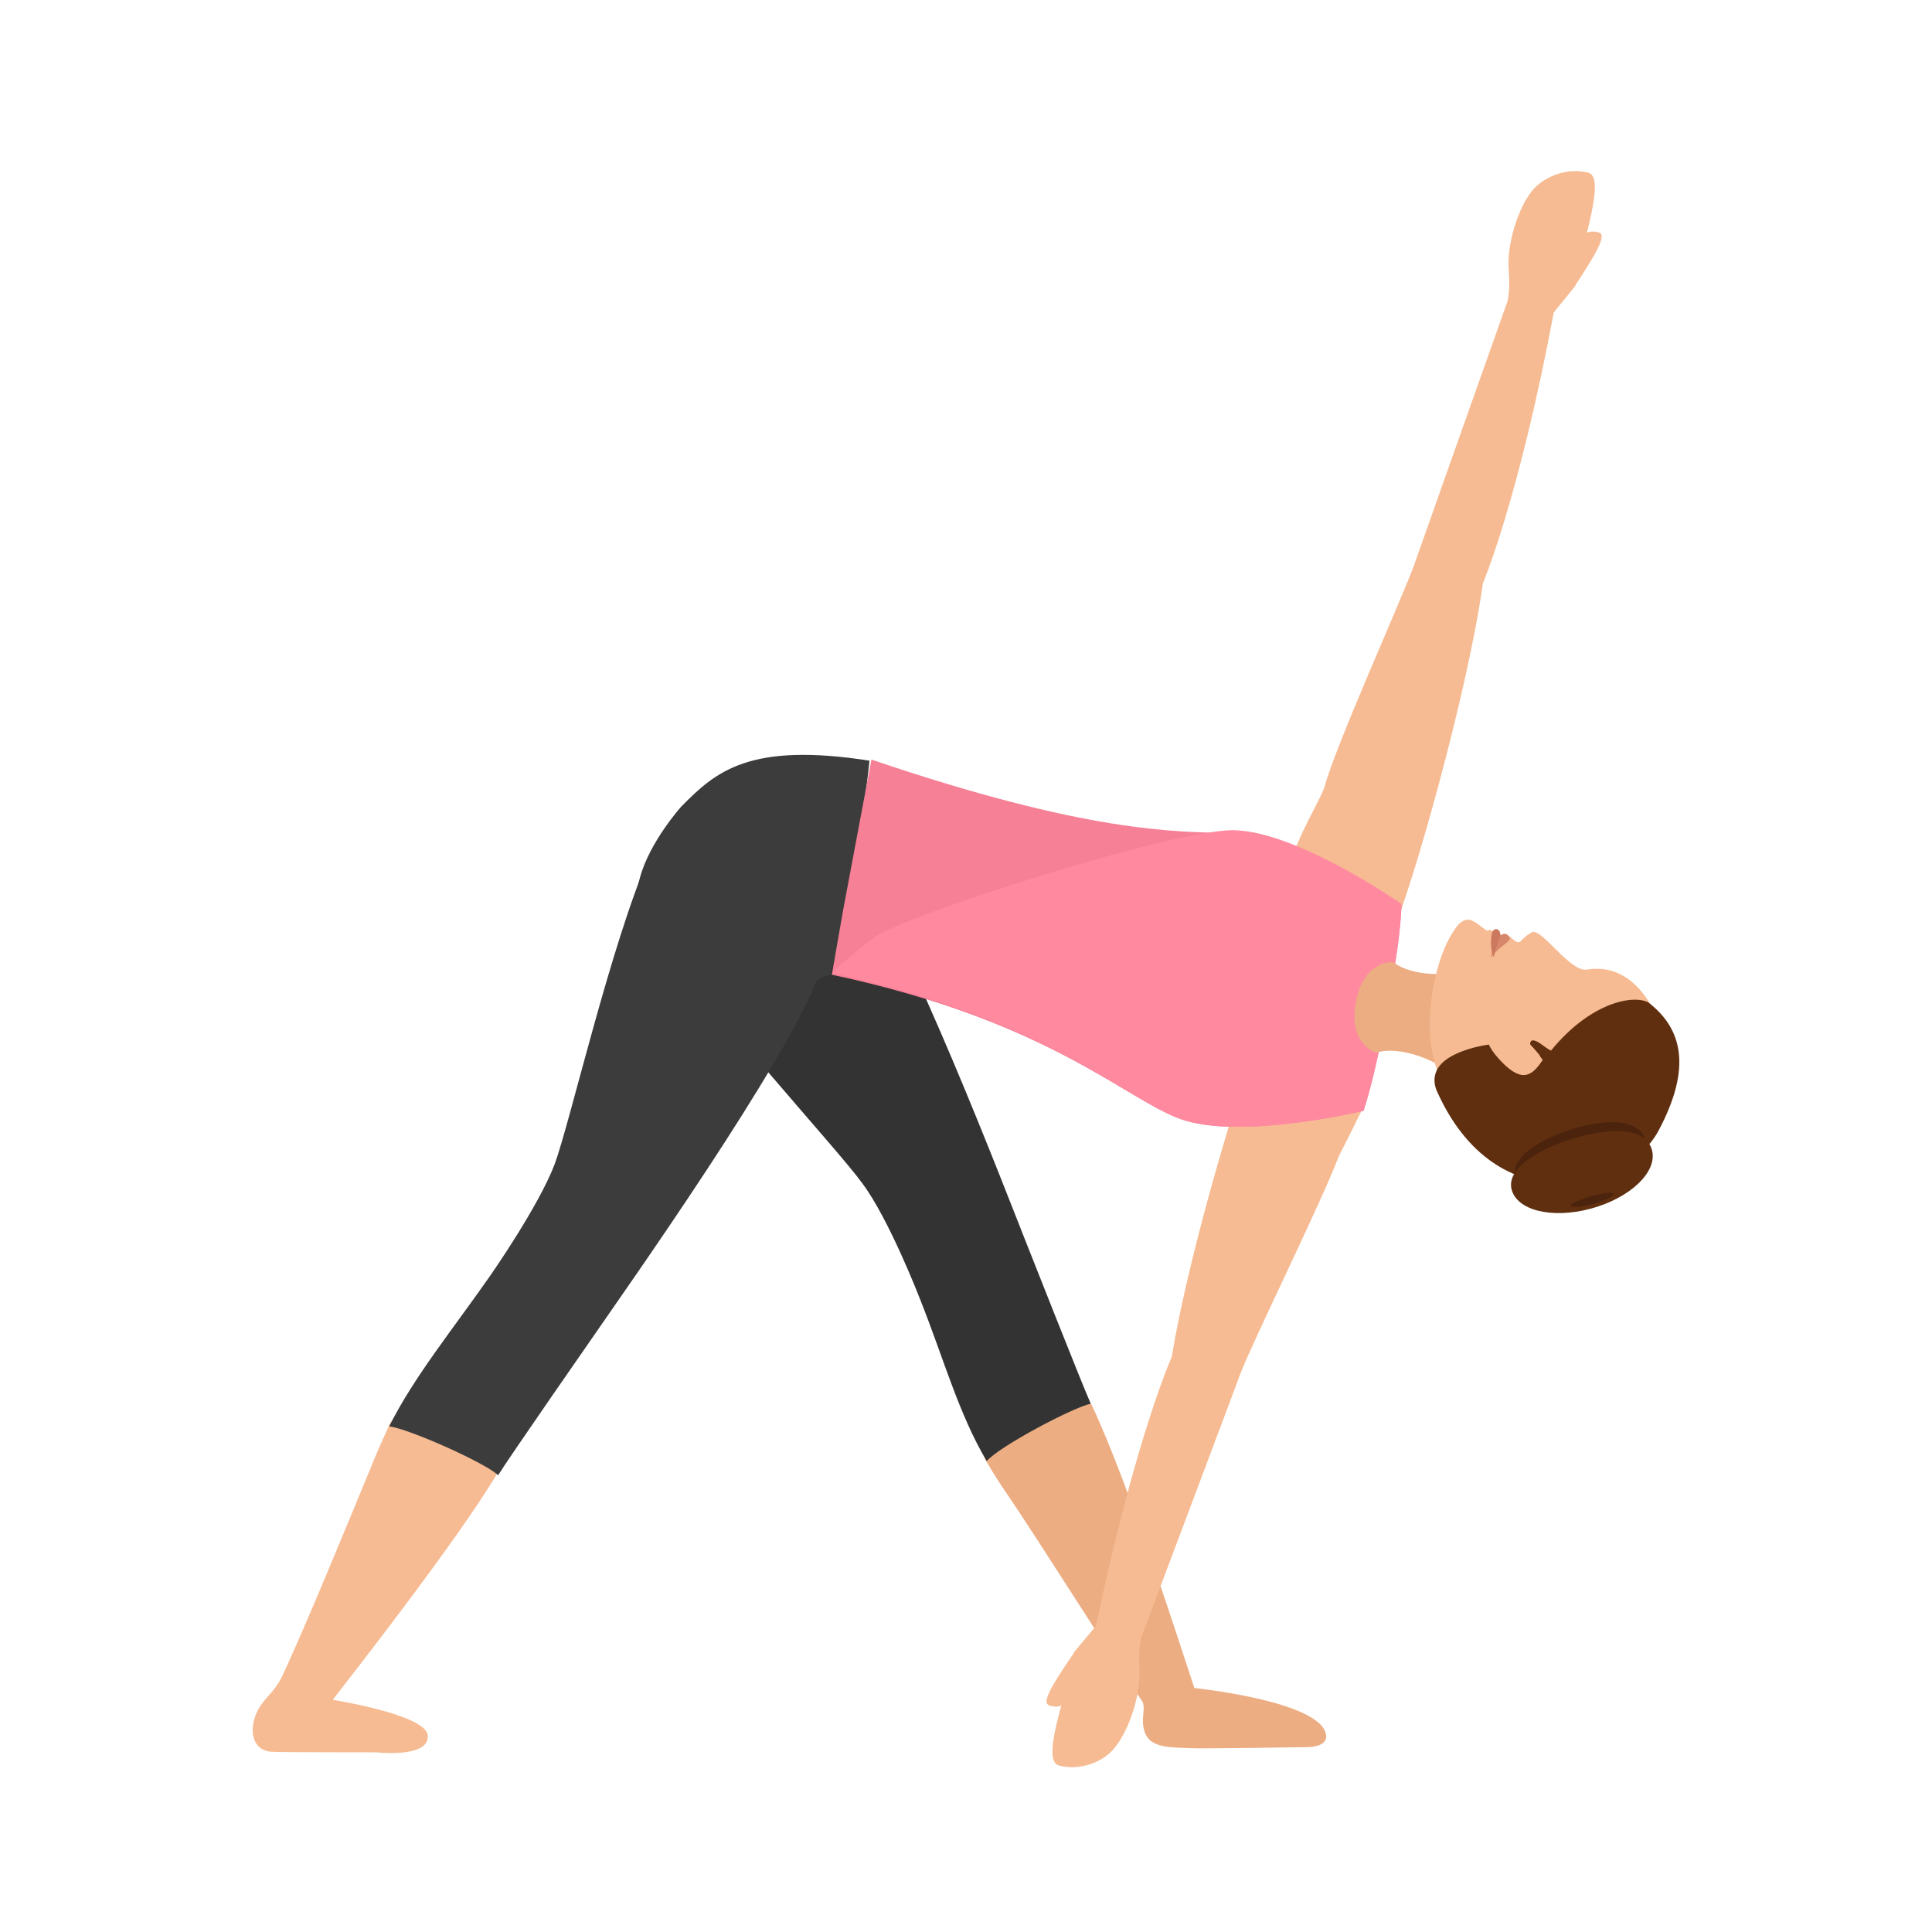 <svg width="497" height="497" viewBox="0 0 497 497" fill="none" xmlns="http://www.w3.org/2000/svg">
<path d="M336.172 449.445C336.172 449.445 309.667 449.863 306.817 449.724C301.686 449.445 295.844 450.003 294.419 445.398C293.279 441.91 294.989 439.398 293.706 437.445C287.009 427.816 267.201 396.281 259.221 384.56C257.368 381.908 255.516 378.978 253.806 376.048C246.538 364.047 278.744 356.931 280.881 361.536C290.714 382.327 304.822 427.119 307.244 434.235C307.244 434.235 341.159 437.724 341.159 446.794C341.017 449.584 336.172 449.445 336.172 449.445Z" fill="#ECAD83"/>
<path d="M236.645 334.12C242.703 349.314 246.647 363.798 253.831 375.869C257.071 372.034 276.229 361.952 280.596 361.1C278.483 356.414 263.974 319.636 263.974 319.636C259.325 307.992 232.983 238.979 219.178 220.519C215.797 215.691 212.416 211.573 209.317 208.449C203.4 202.2 165.507 228.755 169.451 239.547C182.834 260.705 215.093 295.07 221.854 304.442C228.757 313.672 236.645 334.12 236.645 334.12Z" fill="#333333"/>
<path d="M223.67 195.677C192.894 190.901 184.22 198.346 175.267 207.477C175.267 207.477 167.153 216.467 164.635 225.738C159.459 244.842 169.112 258.327 169.112 258.327C169.112 258.327 205.764 263.244 208.982 253.692C208.982 253.692 209.961 252.428 210.8 251.866C211.919 251.023 213.458 250.882 213.458 250.882C220.733 225.878 223.67 195.677 223.67 195.677Z" fill="#3D3C3C"/>
<path d="M408.615 44.451C413.705 45.723 405.505 66.787 405.222 73.573L399.709 80.359C390.661 128.566 381.472 150.055 381.472 150.055C377.372 179.177 362.811 229.788 358.146 239.966C355.46 246.186 328.6 233.039 330.579 225.122C334.82 213.106 338.637 207.592 340.616 202.786C343.443 192.042 360.267 154.861 363.659 145.672C364.084 144.4 387.834 77.39 387.834 77.39C387.834 77.39 388.541 74.563 388.117 69.615C387.551 62.829 390.52 53.499 394.195 48.975C397.447 45.158 403.526 43.037 408.615 44.451Z" fill="#F6BB92"/>
<path d="M404.799 66.363C404.799 66.363 405.93 59.295 409.747 59.578C412.857 59.719 413.988 60.143 405.223 73.432C405.223 73.573 403.244 72.866 404.799 66.363Z" fill="#F6BB92"/>
<path d="M272.335 454.144C267.245 452.73 275.869 431.949 276.293 425.021L281.948 418.236C291.985 370.17 301.457 348.964 301.457 348.964C306.122 319.983 321.673 269.655 326.48 259.477C329.307 253.256 352.633 277.572 350.371 285.489C350.371 285.489 347.827 290.719 344.434 297.364C339.768 309.663 322.521 344.44 318.987 353.629C318.563 354.902 293.54 421.346 293.54 421.346C293.54 421.346 292.833 424.173 293.116 429.121C293.54 435.907 290.43 445.237 286.613 449.761C283.503 453.578 277.424 455.557 272.335 454.144Z" fill="#F6BB92"/>
<path d="M276.576 432.369C276.576 432.369 275.304 439.296 271.487 439.013C268.376 438.731 267.245 438.307 276.293 425.159C276.293 425.159 278.272 426.007 276.576 432.369Z" fill="#F6BB92"/>
<path d="M303.669 287.875C319.089 293.382 350.777 285.757 350.777 285.757C352.758 279.545 354.172 273.192 355.163 268.25L358.416 250.884C359.265 245.943 360.255 239.448 360.538 233.094C360.538 233.094 333.801 214.599 317.391 214.317C301.972 214.034 279.479 214.175 224.166 195.397L216.951 233.8L213.98 250.743C269.718 262.603 289.24 282.651 303.669 287.875Z" fill="#F68096"/>
<path d="M303.669 287.855C319.089 293.416 350.777 285.716 350.777 285.716C352.758 279.443 354.172 273.026 355.163 268.036L358.416 250.498C359.265 245.507 360.255 238.948 360.538 232.532C360.538 232.532 333.801 213.853 317.391 213.568C301.972 213.283 231.947 235.669 224.732 241.23C217.517 246.79 213.98 250.355 213.98 250.355C269.718 262.332 289.24 282.579 303.669 287.855Z" fill="#FF8AA0"/>
<path d="M370.546 274.126L375.073 250.225C362.952 251.809 358.425 247.489 358.425 247.489C358.425 247.489 350.831 246.769 348.787 257.856C346.743 268.799 354.044 270.815 354.044 270.815C354.044 270.815 359.739 268.367 370.546 274.126Z" fill="#ECAD83"/>
<path d="M408.239 249.424C417.232 248.004 422.227 254.398 424.654 258.518C432.505 271.448 429.793 279.547 424.654 289.209C417.945 301.998 381.547 289.067 376.409 284.947C363.134 274.29 368.13 250.845 372.269 242.462C376.837 233.226 378.835 237.063 382.404 239.336C382.546 239.478 383.26 239.194 383.26 239.194C384.545 239.905 386.257 240.899 388.399 240.899C388.399 240.899 389.398 241.894 389.969 242.178C390.397 242.462 390.682 242.462 391.111 242.178C392.252 241.041 393.394 240.047 394.251 239.762C396.82 239.052 403.957 250.135 408.239 249.424Z" fill="#F6BB92"/>
<path d="M383.553 246.268C383.553 246.268 383.399 245.097 385.859 240.707C386.474 240.268 387.55 239.682 388.319 241.146C388.934 242.17 385.705 243.341 383.553 246.268Z" fill="#D6876B"/>
<path d="M384.302 246.268C384.302 246.268 382.967 244.192 383.857 239.743C384.191 239.149 384.636 239.001 384.858 239.001C386.082 239.149 385.971 240.632 385.971 240.632C384.302 245.082 384.302 246.268 384.302 246.268Z" fill="#CC785E"/>
<path d="M426.579 290.99C418.317 306.238 384.84 314.971 369.597 280.593C368.6 278.237 368.173 274.078 374.441 271.167C378.857 269.088 383.415 268.672 383.415 268.672C384.84 268.533 386.264 268.395 387.974 268.256C389.683 268.117 396.948 273.108 397.946 271.583C408.487 257.859 420.026 255.78 424.015 257.859C432.847 264.652 435.269 274.771 426.579 290.99Z" fill="#602F0F"/>
<path d="M386.335 273.202C380.788 267.48 381.897 264.619 384.394 260.804L393.685 268.434L396.874 272.658C394.378 276.336 391.882 278.925 386.335 273.202Z" fill="#F6BB92"/>
<path d="M389.743 302.996C390.893 308.406 399.52 310.745 408.723 308.259C418.069 305.774 424.54 299.195 423.389 293.786C422.239 288.377 415.337 287.5 405.991 289.985C396.644 292.616 388.448 297.587 389.743 302.996Z" fill="#4C230C"/>
<path d="M393.631 268.665C395.469 270.644 396.741 272.199 397.306 273.33C397.306 273.33 397.306 273.33 397.448 273.189C396.741 273.896 396.317 274.32 396.317 274.32C397.024 274.603 397.589 275.027 398.296 275.31L402.254 271.634C402.254 271.634 401.265 271.351 399.992 270.786C399.003 270.362 397.872 269.655 396.741 268.807C393.348 266.262 393.631 268.665 393.631 268.665Z" fill="#602F0F"/>
<path d="M388.823 305.847C390.095 311.36 399.143 313.622 409.18 310.936C419.217 308.25 426.286 301.606 425.014 296.092C423.741 290.579 416.39 289.73 406.353 292.416C396.457 295.102 387.55 300.333 388.823 305.847Z" fill="#602F0F"/>
<path d="M404.148 310.121C404.287 310.691 406.8 310.548 409.872 309.694C412.943 308.84 415.177 307.701 415.037 307.132C414.898 306.563 412.804 306.847 409.732 307.559C406.8 308.413 404.008 309.552 404.148 310.121Z" fill="#4C230C"/>
<path d="M96.769 450.781C96.769 450.781 72.462 450.781 69.947 450.639C64.918 450.354 63.94 445.236 66.036 440.545C67.572 437.133 70.366 435.569 72.322 431.731C77.491 421.068 90.622 389.081 96.07 375.86C97.328 372.732 98.725 369.747 100.122 366.619C106.129 353.824 130.436 374.865 127.782 379.272C117.304 396.758 90.203 431.304 85.593 437.275C85.593 437.275 109.901 441.114 110.04 446.516C110.32 450.781 103.055 451.349 96.769 450.781Z" fill="#F6BB92"/>
<path d="M126.154 328.092C116.818 341.509 106.349 354.362 100.125 366.932C105.076 367.497 125.022 376.395 128.135 379.502C130.822 375.124 153.315 342.78 153.315 342.78C160.388 332.47 202.968 272.444 210.607 250.835C212.729 245.327 214.143 240.242 215.134 236.005C216.973 227.672 173.968 210.583 167.178 219.904C157.134 242.785 146.666 288.687 142.705 299.421C138.603 310.296 126.154 328.092 126.154 328.092Z" fill="#3D3C3C"/>
</svg>
